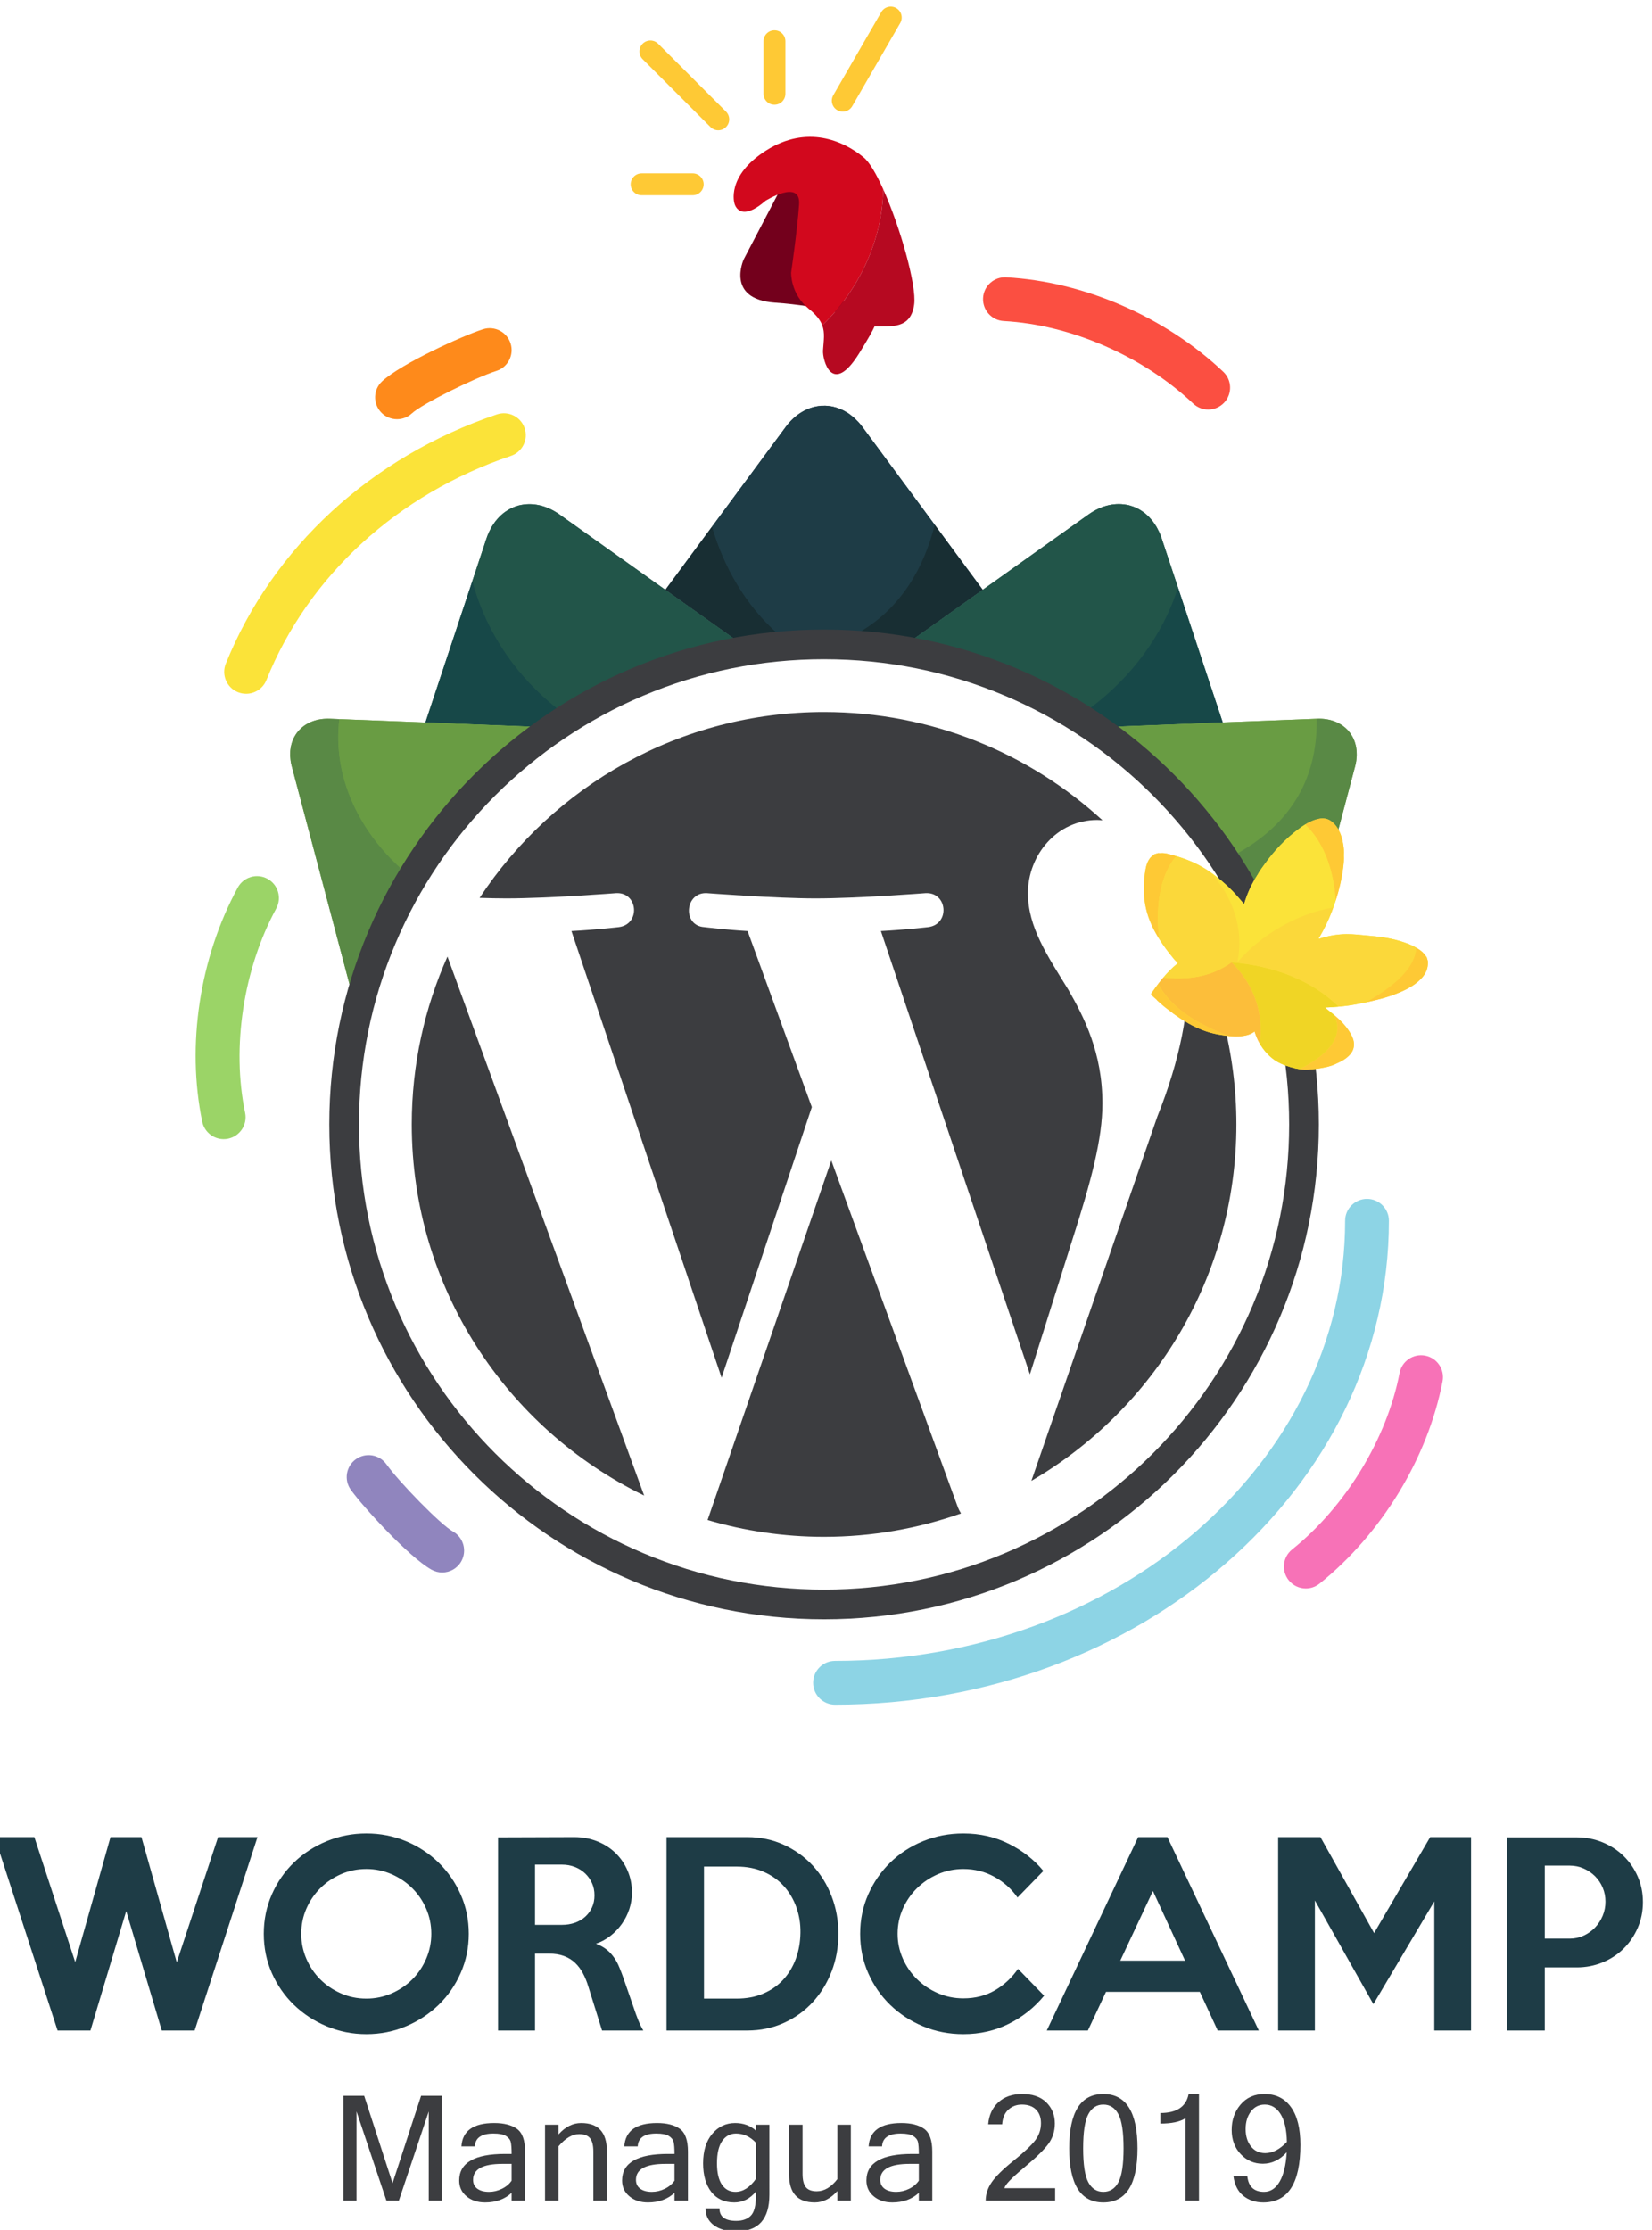 <?xml version="1.0" encoding="UTF-8" standalone="no"?>
<!-- Created with Inkscape (http://www.inkscape.org/) -->

<svg
   xmlns:dc="http://purl.org/dc/elements/1.1/"
   xmlns:cc="http://creativecommons.org/ns#"
   xmlns:rdf="http://www.w3.org/1999/02/22-rdf-syntax-ns#"
   xmlns:svg="http://www.w3.org/2000/svg"
   xmlns="http://www.w3.org/2000/svg"
   xmlns:sodipodi="http://sodipodi.sourceforge.net/DTD/sodipodi-0.dtd"
   xmlns:inkscape="http://www.inkscape.org/namespaces/inkscape"
   width="105.833mm"
   height="142.826mm"
   viewBox="0 0 105.833 142.826"
   version="1.1"
   id="svg7489"
   inkscape:version="0.92.1 r15371"
   sodipodi:docname="wordcamp_managua_2019.svg">
  <defs
     id="defs7483">
    <clipPath
       clipPathUnits="userSpaceOnUse"
       id="clipPath20">
      <path
         d="M 0,2296.06 H 4081.89 V 0 H 0 Z"
         id="path18"
         inkscape:connector-curvature="0" />
    </clipPath>
  </defs>
  <sodipodi:namedview
     id="base"
     pagecolor="#ffffff"
     bordercolor="#666666"
     borderopacity="1.0"
     inkscape:pageopacity="0.0"
     inkscape:pageshadow="2"
     inkscape:zoom="0.35"
     inkscape:cx="221.46021"
     inkscape:cy="561.42856"
     inkscape:document-units="mm"
     inkscape:current-layer="layer1"
     showgrid="false"
     fit-margin-top="0"
     fit-margin-left="0"
     fit-margin-right="0"
     fit-margin-bottom="0"
     inkscape:window-width="1280"
     inkscape:window-height="656"
     inkscape:window-x="0"
     inkscape:window-y="27"
     inkscape:window-maximized="1" />
  <g
     inkscape:label="Capa 1"
     inkscape:groupmode="layer"
     id="layer1"
     transform="translate(122.851,-154.552)">
    <g
       id="g553"
       transform="matrix(0.098,0,0,-0.098,-270.407,338.731)">
      <g
         id="g14">
        <g
           clip-path="url(#clipPath20)"
           id="g16">
          <g
             transform="translate(2044.379,1467.478)"
             id="g22">
            <path
               inkscape:connector-curvature="0"
               id="path24"
               style="fill:#1e3c46;fill-opacity:1;fill-rule:nonzero;stroke:none"
               d="m 0,0 c 20.14,0 39.826,-1.907 58.944,-5.436 l 44.777,31.864 -32.456,43.92 -46.109,62.395 c -0.898,1.216 -1.837,2.346 -2.806,3.404 -0.313,0.343 -0.646,0.634 -0.966,0.96 -0.671,0.683 -1.34,1.365 -2.037,1.975 -0.391,0.342 -0.797,0.633 -1.195,0.952 -0.653,0.524 -1.306,1.048 -1.978,1.51 -0.428,0.294 -0.867,0.545 -1.301,0.814 -0.667,0.413 -1.334,0.821 -2.014,1.175 -0.448,0.233 -0.902,0.43 -1.355,0.638 -0.687,0.316 -1.375,0.619 -2.074,0.876 -0.457,0.167 -0.915,0.309 -1.375,0.452 -0.711,0.221 -1.421,0.421 -2.139,0.583 -0.458,0.103 -0.916,0.188 -1.376,0.267 -0.729,0.126 -1.458,0.222 -2.19,0.287 -0.455,0.04 -0.908,0.071 -1.364,0.088 -0.742,0.027 -1.484,0.019 -2.226,-0.016 -0.263,-0.012 -0.526,0.014 -0.788,-0.006 v -0.045 c -8.435,-0.642 -16.733,-5.245 -23.143,-13.914 L -67.767,75.096 -103.75,26.398 -59,-5.446 C -39.865,-1.91 -20.16,0 0,0" />
          </g>
          <g
             transform="translate(1971.158,1535.193)"
             id="g26">
            <path
               inkscape:connector-curvature="0"
               id="path28"
               style="fill:#182e33;fill-opacity:1;fill-rule:nonzero;stroke:none"
               d="m 0,0 -30.529,-41.316 44.75,-31.845 c 9.186,1.698 18.507,3.009 27.943,3.926 C 22.525,-51.556 7.97,-27.35 0,0" />
          </g>
          <g
             transform="translate(2116.719,1536.372)"
             id="g30">
            <path
               inkscape:connector-curvature="0"
               id="path32"
               style="fill:#1e3c46;fill-opacity:1;fill-rule:nonzero;stroke:none"
               d="m 0,0 -1.075,1.454 -46.109,62.395 c -0.899,1.216 -1.837,2.346 -2.806,3.404 -0.313,0.343 -0.646,0.634 -0.967,0.96 -0.67,0.683 -1.339,1.365 -2.036,1.975 -0.391,0.342 -0.797,0.633 -1.195,0.952 -0.654,0.524 -1.306,1.048 -1.978,1.51 -0.428,0.294 -0.867,0.545 -1.302,0.814 -0.667,0.413 -1.333,0.821 -2.013,1.175 -0.448,0.233 -0.902,0.43 -1.355,0.638 -0.687,0.316 -1.375,0.619 -2.074,0.876 -0.457,0.167 -0.915,0.309 -1.375,0.451 -0.711,0.222 -1.421,0.422 -2.139,0.584 -0.458,0.103 -0.916,0.188 -1.376,0.267 -0.729,0.126 -1.458,0.222 -2.19,0.287 -0.455,0.04 -0.908,0.071 -1.364,0.088 -0.742,0.027 -1.484,0.019 -2.227,-0.016 -0.262,-0.012 -0.525,0.014 -0.787,-0.006 v -0.045 c -8.435,-0.642 -16.733,-5.245 -23.143,-13.914 l -42.596,-57.647 -5.454,-7.381 c 7.97,-27.35 22.525,-51.556 42.164,-69.235 10.22,0.993 20.575,1.52 31.057,1.52 7.986,0 15.897,-0.312 23.733,-0.894 C -22.615,-54.5 -7.272,-28.943 0,0" />
          </g>
          <g
             transform="translate(2148.1,1493.906)"
             id="g34">
            <path
               inkscape:connector-curvature="0"
               id="path36"
               style="fill:#182e33;fill-opacity:1;fill-rule:nonzero;stroke:none"
               d="m 0,0 -31.381,42.466 c -7.272,-28.943 -22.615,-54.5 -48.607,-69.788 11.926,-0.886 23.674,-2.412 35.211,-4.542 z" />
          </g>
          <g
             transform="translate(2265.076,1527.469)"
             id="g38">
            <path
               inkscape:connector-curvature="0"
               id="path40"
               style="fill:#225549;fill-opacity:1;fill-rule:nonzero;stroke:none"
               d="m 0,0 c -0.477,1.436 -1.018,2.801 -1.609,4.108 -0.192,0.423 -0.418,0.804 -0.621,1.213 -0.425,0.857 -0.85,1.713 -1.322,2.51 -0.265,0.446 -0.561,0.849 -0.84,1.275 -0.458,0.702 -0.916,1.402 -1.411,2.051 -0.315,0.412 -0.654,0.786 -0.984,1.177 -0.505,0.601 -1.012,1.195 -1.549,1.744 -0.353,0.36 -0.723,0.689 -1.089,1.027 -0.555,0.513 -1.116,1.015 -1.7,1.476 -0.381,0.302 -0.773,0.579 -1.167,0.857 -0.606,0.431 -1.219,0.843 -1.851,1.22 -0.403,0.239 -0.812,0.463 -1.225,0.681 -0.654,0.346 -1.317,0.664 -1.993,0.953 -0.419,0.179 -0.84,0.349 -1.268,0.507 -0.698,0.257 -1.405,0.479 -2.122,0.677 -0.253,0.07 -0.495,0.176 -0.75,0.239 l -0.014,-0.043 c -8.217,2.01 -17.535,0.214 -26.321,-6.034 l -58.399,-41.558 -10.741,-7.643 -44.776,-31.864 c 32.633,-6.023 63.541,-16.95 91.95,-31.973 14.231,-7.526 27.846,-16.061 40.714,-25.559 l 69.003,2.698 -15.476,46.628 z" />
          </g>
          <g
             transform="translate(1929.918,1501.498)"
             id="g42">
            <path
               inkscape:connector-curvature="0"
               id="path44"
               style="fill:#225549;fill-opacity:1;fill-rule:nonzero;stroke:none"
               d="m 0,0 -58.4,41.558 c -8.786,6.248 -18.103,8.045 -26.321,6.035 l -0.013,0.042 c -0.256,-0.063 -0.497,-0.169 -0.751,-0.239 -0.716,-0.198 -1.424,-0.419 -2.121,-0.677 -0.428,-0.157 -0.849,-0.327 -1.269,-0.507 -0.677,-0.289 -1.339,-0.607 -1.993,-0.953 -0.413,-0.218 -0.821,-0.441 -1.225,-0.681 -0.632,-0.377 -1.245,-0.788 -1.851,-1.219 -0.393,-0.279 -0.785,-0.556 -1.167,-0.858 -0.584,-0.461 -1.144,-0.962 -1.7,-1.476 -0.366,-0.338 -0.735,-0.667 -1.088,-1.027 -0.537,-0.549 -1.044,-1.144 -1.549,-1.743 -0.33,-0.391 -0.669,-0.766 -0.985,-1.178 -0.495,-0.649 -0.952,-1.349 -1.411,-2.05 -0.279,-0.427 -0.574,-0.83 -0.839,-1.276 -0.473,-0.797 -0.898,-1.653 -1.323,-2.51 -0.203,-0.409 -0.429,-0.789 -0.62,-1.213 -0.592,-1.307 -1.134,-2.672 -1.61,-4.108 l -24.439,-73.632 -15.469,-46.61 68.954,-2.697 c 12.879,9.509 26.506,18.053 40.75,25.586 28.394,15.016 59.285,25.941 91.901,31.967 l -44.75,31.844 z" />
          </g>
          <g
             transform="translate(2275.724,1495.387)"
             id="g46">
            <path
               inkscape:connector-curvature="0"
               id="path48"
               style="fill:#225549;fill-opacity:1;fill-rule:nonzero;stroke:none"
               d="m 0,0 -10.648,32.082 c -0.477,1.436 -1.019,2.801 -1.61,4.108 -0.191,0.423 -0.417,0.804 -0.62,1.213 -0.425,0.857 -0.85,1.713 -1.323,2.51 -0.265,0.446 -0.56,0.849 -0.84,1.275 -0.458,0.702 -0.915,1.402 -1.41,2.051 -0.316,0.412 -0.654,0.786 -0.985,1.178 -0.505,0.6 -1.011,1.194 -1.548,1.743 -0.354,0.36 -0.724,0.689 -1.089,1.027 -0.556,0.513 -1.116,1.015 -1.7,1.476 -0.382,0.302 -0.774,0.579 -1.167,0.858 -0.606,0.43 -1.22,0.842 -1.851,1.219 -0.403,0.239 -0.813,0.463 -1.225,0.681 -0.654,0.346 -1.317,0.664 -1.993,0.953 -0.42,0.179 -0.841,0.349 -1.269,0.507 -0.698,0.257 -1.405,0.479 -2.121,0.677 -0.254,0.07 -0.495,0.176 -0.75,0.239 l -0.015,-0.043 c -8.216,2.01 -17.535,0.214 -26.32,-6.034 l -58.4,-41.558 -10.74,-7.643 -44.777,-31.864 c 32.633,-6.023 63.542,-16.95 91.95,-31.973 7.896,-4.175 15.579,-8.693 23.073,-13.481 C -30.71,-58.941 -9.886,-31.248 0,0" />
          </g>
          <g
             transform="translate(2304.99,1407.208)"
             id="g50">
            <path
               inkscape:connector-curvature="0"
               id="path52"
               style="fill:#174848;fill-opacity:1;fill-rule:nonzero;stroke:none"
               d="M 0,0 -15.475,46.628 -29.266,88.179 C -39.152,56.931 -59.976,29.238 -86.644,9.379 -80.63,5.537 -74.731,1.53 -69.002,-2.698 Z" />
          </g>
          <g
             transform="translate(1815.396,1496.543)"
             id="g54">
            <path
               inkscape:connector-curvature="0"
               id="path56"
               style="fill:#174848;fill-opacity:1;fill-rule:nonzero;stroke:none"
               d="m 0,0 c -0.337,1.123 -0.577,2.245 -0.844,3.367 l -15.309,-46.124 -15.469,-46.61 68.954,-2.696 c 5.602,4.136 11.371,8.054 17.245,11.821 C 28.745,-59.821 9.123,-31.93 0,0" />
          </g>
          <g
             transform="translate(1985.379,1462.032)"
             id="g58">
            <path
               inkscape:connector-curvature="0"
               id="path60"
               style="fill:#225549;fill-opacity:1;fill-rule:nonzero;stroke:none"
               d="m 0,0 -44.75,31.844 -10.711,7.622 -58.399,41.558 c -8.786,6.248 -18.104,8.045 -26.321,6.035 l -0.014,0.043 c -0.256,-0.063 -0.497,-0.17 -0.75,-0.24 -0.717,-0.198 -1.424,-0.419 -2.122,-0.676 -0.428,-0.158 -0.849,-0.328 -1.269,-0.508 -0.676,-0.289 -1.339,-0.607 -1.992,-0.952 -0.413,-0.219 -0.822,-0.442 -1.226,-0.682 -0.631,-0.377 -1.244,-0.788 -1.851,-1.219 -0.393,-0.279 -0.785,-0.555 -1.167,-0.857 -0.584,-0.462 -1.144,-0.963 -1.699,-1.477 -0.366,-0.338 -0.736,-0.666 -1.089,-1.027 -0.537,-0.548 -1.044,-1.143 -1.549,-1.743 -0.33,-0.391 -0.669,-0.765 -0.985,-1.178 -0.495,-0.648 -0.952,-1.349 -1.41,-2.05 -0.279,-0.427 -0.575,-0.829 -0.84,-1.276 -0.473,-0.797 -0.898,-1.653 -1.322,-2.51 -0.203,-0.409 -0.43,-0.789 -0.621,-1.213 -0.591,-1.307 -1.133,-2.672 -1.61,-4.107 l -9.13,-27.509 c 0.267,-1.122 0.507,-2.244 0.844,-3.367 9.123,-31.93 28.746,-59.821 54.578,-80.242 7.63,4.894 15.456,9.508 23.504,13.764 C -63.507,-16.951 -32.615,-6.025 0,0" />
          </g>
          <g
             transform="translate(2392.556,1386.445)"
             id="g62">
            <path
               inkscape:connector-curvature="0"
               id="path64"
               style="fill:#699c43;fill-opacity:1;fill-rule:nonzero;stroke:none"
               d="m 0,0 c 0,0.663 0.001,1.326 -0.046,1.971 -0.03,0.41 -0.092,0.805 -0.141,1.208 -0.075,0.616 -0.153,1.231 -0.271,1.827 -0.078,0.392 -0.18,0.77 -0.277,1.153 -0.145,0.582 -0.299,1.157 -0.486,1.716 -0.122,0.366 -0.262,0.719 -0.402,1.075 -0.214,0.548 -0.443,1.087 -0.698,1.611 -0.163,0.334 -0.338,0.659 -0.517,0.983 -0.283,0.513 -0.584,1.011 -0.908,1.496 -0.2,0.301 -0.405,0.596 -0.621,0.886 -0.35,0.473 -0.723,0.927 -1.112,1.369 -0.138,0.157 -0.252,0.332 -0.394,0.484 l -0.028,-0.022 c -4.575,4.897 -11.531,7.747 -20.066,7.416 l -56.74,-2.219 -4.859,-0.19 -69.002,-2.699 c 55.726,-41.132 97.747,-99.744 117.987,-167.747 l 3.367,12.71 18.44,69.617 15.736,59.413 c 0.307,1.158 0.54,2.298 0.715,3.421 0.057,0.364 0.072,0.714 0.115,1.073 0.089,0.753 0.18,1.505 0.211,2.238 C 0.021,-0.799 0,-0.404 0,0" />
          </g>
          <g
             transform="translate(1778.085,1407.398)"
             id="g66">
            <path
               inkscape:connector-curvature="0"
               id="path68"
               style="fill:#699c43;fill-opacity:1;fill-rule:nonzero;stroke:none"
               d="m 0,0 -56.74,2.22 c -8.535,0.331 -15.491,-2.52 -20.066,-7.417 l -0.028,0.023 c -0.142,-0.153 -0.256,-0.328 -0.394,-0.484 -0.389,-0.443 -0.762,-0.896 -1.113,-1.369 -0.214,-0.29 -0.42,-0.586 -0.621,-0.887 -0.322,-0.484 -0.624,-0.983 -0.907,-1.496 -0.18,-0.323 -0.354,-0.649 -0.517,-0.983 -0.255,-0.524 -0.483,-1.063 -0.698,-1.611 -0.14,-0.355 -0.28,-0.709 -0.402,-1.074 -0.187,-0.56 -0.341,-1.135 -0.486,-1.716 -0.096,-0.383 -0.199,-0.762 -0.277,-1.154 -0.118,-0.596 -0.196,-1.21 -0.271,-1.827 -0.048,-0.402 -0.111,-0.797 -0.141,-1.208 -0.047,-0.644 -0.046,-1.308 -0.046,-1.971 0,-0.404 -0.021,-0.799 -0.003,-1.21 0.032,-0.733 0.122,-1.484 0.212,-2.237 0.043,-0.36 0.058,-0.71 0.114,-1.073 0.175,-1.123 0.408,-2.263 0.715,-3.422 l 15.737,-59.413 18.813,-71.025 3.309,-12.495 0.072,-0.272 c 0.033,0.111 0.072,0.219 0.104,0.329 20.103,68.469 62.262,127.494 118.277,168.853 L 5.689,-0.222 Z" />
          </g>
          <g
             transform="translate(2366.413,1409.611)"
             id="g70">
            <path
               inkscape:connector-curvature="0"
               id="path72"
               style="fill:#699c43;fill-opacity:1;fill-rule:nonzero;stroke:none"
               d="m 0,0 -56.563,-2.213 -4.859,-0.19 -69.003,-2.698 c 30.819,-22.747 57.418,-50.86 78.487,-82.932 C -20.71,-70.542 0.644,-43.131 0,0" />
          </g>
          <g
             transform="translate(2392.556,1386.445)"
             id="g74">
            <path
               inkscape:connector-curvature="0"
               id="path76"
               style="fill:#598945;fill-opacity:1;fill-rule:nonzero;stroke:none"
               d="m 0,0 c 0,0.663 0.001,1.326 -0.046,1.971 -0.03,0.41 -0.092,0.805 -0.141,1.208 -0.075,0.616 -0.153,1.231 -0.271,1.827 -0.078,0.392 -0.18,0.77 -0.277,1.153 -0.145,0.582 -0.299,1.157 -0.486,1.716 -0.122,0.366 -0.262,0.719 -0.402,1.075 -0.214,0.548 -0.443,1.087 -0.698,1.611 -0.163,0.334 -0.338,0.659 -0.517,0.983 -0.283,0.513 -0.584,1.011 -0.908,1.496 -0.2,0.301 -0.405,0.596 -0.621,0.886 -0.35,0.473 -0.723,0.927 -1.112,1.369 -0.138,0.157 -0.252,0.332 -0.394,0.484 l -0.028,-0.022 c -4.575,4.897 -11.531,7.747 -20.066,7.416 l -0.177,-0.006 c 0.644,-43.132 -20.71,-70.542 -51.938,-88.033 17.029,-25.921 30.454,-54.421 39.501,-84.816 l 3.367,12.71 18.44,69.617 15.736,59.413 c 0.307,1.158 0.54,2.298 0.715,3.421 0.057,0.364 0.072,0.714 0.115,1.073 0.089,0.753 0.18,1.505 0.211,2.238 C 0.021,-0.799 0,-0.404 0,0" />
          </g>
          <g
             transform="translate(1727.484,1409.378)"
             id="g78">
            <path
               inkscape:connector-curvature="0"
               id="path80"
               style="fill:#598945;fill-opacity:1;fill-rule:nonzero;stroke:none"
               d="m 0,0 -6.139,0.24 c -8.534,0.331 -15.491,-2.519 -20.066,-7.416 l -0.027,0.022 c -0.143,-0.152 -0.257,-0.327 -0.394,-0.484 -0.39,-0.442 -0.762,-0.896 -1.113,-1.369 -0.215,-0.29 -0.421,-0.585 -0.621,-0.886 -0.323,-0.485 -0.624,-0.983 -0.908,-1.496 -0.179,-0.324 -0.354,-0.65 -0.516,-0.984 -0.256,-0.523 -0.484,-1.062 -0.699,-1.61 -0.14,-0.356 -0.28,-0.709 -0.402,-1.075 -0.187,-0.559 -0.341,-1.134 -0.486,-1.716 -0.096,-0.383 -0.199,-0.761 -0.276,-1.153 -0.119,-0.596 -0.197,-1.211 -0.271,-1.827 -0.049,-0.403 -0.112,-0.798 -0.142,-1.208 -0.047,-0.645 -0.046,-1.308 -0.046,-1.971 0,-0.404 -0.021,-0.799 -0.003,-1.21 0.032,-0.733 0.122,-1.485 0.212,-2.238 0.043,-0.359 0.058,-0.709 0.115,-1.073 0.174,-1.123 0.407,-2.263 0.714,-3.421 l 15.737,-59.414 18.813,-71.025 3.31,-12.495 0.072,-0.271 c 0.032,0.111 0.071,0.218 0.103,0.329 7.917,26.962 19.3,52.428 33.556,75.959 C 12.865,-72.846 -4.483,-37.501 0,0" />
          </g>
          <g
             transform="translate(1852.728,1404.479)"
             id="g82">
            <path
               inkscape:connector-curvature="0"
               id="path84"
               style="fill:#699c43;fill-opacity:1;fill-rule:nonzero;stroke:none"
               d="m 0,0 -68.955,2.697 -5.688,0.222 -50.602,1.979 c -4.483,-37.501 12.866,-72.846 40.523,-97.791 C -62.776,-56.668 -33.957,-25.072 0,0" />
          </g>
          <g
             transform="translate(2044.379,1467.92)"
             id="g86">
            <path
               inkscape:connector-curvature="0"
               id="path88"
               style="fill:#3c3d40;fill-opacity:1;fill-rule:nonzero;stroke:none"
               d="m 0,0 c -178.63,0 -323.438,-144.808 -323.438,-323.438 0,-178.63 144.808,-323.439 323.438,-323.439 178.63,0 323.438,144.809 323.438,323.439 C 323.438,-144.808 178.63,0 0,0 m 0,-19.406 c 41.052,0 80.867,-8.036 118.337,-23.885 18.011,-7.618 35.384,-17.048 51.636,-28.027 16.104,-10.88 31.247,-23.374 45.01,-37.137 13.763,-13.763 26.257,-28.906 37.136,-45.009 10.981,-16.253 20.411,-33.626 28.029,-51.637 15.848,-37.47 23.884,-77.285 23.884,-118.337 0,-41.053 -8.036,-80.867 -23.884,-118.337 -7.618,-18.011 -17.048,-35.384 -28.029,-51.637 -10.879,-16.103 -23.373,-31.247 -37.136,-45.009 -13.763,-13.763 -28.906,-26.257 -45.01,-37.137 -16.252,-10.98 -33.625,-20.409 -51.636,-28.028 C 80.867,-619.434 41.052,-627.47 0,-627.47 c -41.052,0 -80.867,8.036 -118.337,23.884 -18.011,7.619 -35.384,17.048 -51.636,28.028 -16.104,10.88 -31.247,23.374 -45.01,37.137 -13.763,13.762 -26.257,28.906 -37.137,45.009 -10.979,16.253 -20.41,33.626 -28.027,51.637 -15.849,37.47 -23.885,77.284 -23.885,118.337 0,41.052 8.036,80.867 23.885,118.337 7.617,18.011 17.048,35.384 28.027,51.637 10.88,16.103 23.374,31.246 37.137,45.009 13.763,13.763 28.906,26.257 45.01,37.137 16.252,10.979 33.625,20.409 51.636,28.027 37.47,15.849 77.285,23.885 118.337,23.885" />
          </g>
          <g
             transform="translate(2280.902,1273.793)"
             id="g90">
            <path
               inkscape:connector-curvature="0"
               id="path92"
               style="fill:#3c3d40;fill-opacity:1;fill-rule:nonzero;stroke:none"
               d="m 0,0 c 1.157,-8.583 1.812,-17.793 1.812,-27.714 0,-27.34 -5.123,-58.086 -20.502,-96.536 l -82.321,-238.016 c 80.132,46.717 134.019,133.531 134.019,232.964 C 33.008,-82.44 21.034,-38.387 0,0 m -231.788,-152.877 -80.881,-234.983 c 24.154,-7.108 49.691,-10.984 76.146,-10.984 31.387,0 61.497,5.417 89.511,15.282 -0.721,1.154 -1.386,2.377 -1.935,3.714 z m 177.221,37.169 c 0,33.321 -11.969,56.383 -22.219,74.331 -13.664,22.212 -26.476,41.004 -26.476,63.216 0,24.772 18.785,47.835 45.261,47.835 1.196,0 2.329,-0.144 3.49,-0.218 -47.953,43.938 -111.843,70.764 -182.012,70.764 -94.168,0 -177.006,-48.317 -225.202,-121.481 6.329,-0.2 12.291,-0.327 17.347,-0.327 28.186,0 71.837,3.427 71.837,3.427 14.522,0.85 16.239,-20.496 1.723,-22.212 0,0 -14.606,-1.71 -30.845,-2.561 l 98.147,-291.952 58.993,176.899 -41.99,115.053 c -14.522,0.851 -28.27,2.561 -28.27,2.561 -14.529,0.858 -12.827,23.062 1.709,22.212 0,0 44.502,-3.427 70.985,-3.427 28.186,0 71.844,3.427 71.844,3.427 14.529,0.85 16.239,-20.496 1.717,-22.212 0,0 -14.62,-1.71 -30.846,-2.561 l 97.406,-289.728 27.805,88.106 c 12.354,38.504 19.596,65.785 19.596,88.848 m -451.488,-13.594 c 0,-106.681 61.993,-198.883 151.913,-242.567 l -128.575,352.257 c -14.955,-33.518 -23.338,-70.613 -23.338,-109.69" />
          </g>
          <g
             transform="translate(2258.648,1228.848)"
             id="g94">
            <path
               inkscape:connector-curvature="0"
               id="path96"
               style="fill:#fbe339;fill-opacity:1;fill-rule:nonzero;stroke:none"
               d="m 0,0 c 1.056,-0.964 2.069,-1.976 3.194,-2.864 0.013,0.031 0.041,0.067 0.035,0.093 0.006,-0.026 -0.022,-0.062 -0.035,-0.093 0.057,-0.119 0.085,-0.271 0.176,-0.354 2.533,-2.288 5.08,-4.561 7.868,-6.544 0.152,-0.136 0.268,-0.35 0.53,-0.258 0.129,-0.386 0.413,-0.568 0.806,-0.603 0.763,-0.888 1.748,-1.507 2.691,-2.167 1.97,-1.381 3.93,-2.78 6.026,-3.971 -0.021,0.063 -0.051,0.116 -0.077,0.173 0.026,-0.057 0.056,-0.11 0.077,-0.174 0.055,-0.03 0.11,-0.06 0.164,-0.09 0.105,-0.043 0.21,-0.084 0.315,-0.126 -0.005,-10e-4 -0.008,0 -0.012,-10e-4 2.964,-1.973 6.142,-3.534 9.415,-4.914 -0.064,0.277 -0.24,0.449 -0.457,0.573 0.217,-0.124 0.393,-0.296 0.458,-0.573 0.059,-0.024 0.118,-0.047 0.178,-0.071 6.206,-2.728 12.767,-3.996 19.464,-4.661 3.987,-0.395 7.96,-0.38 11.866,0.732 1.638,0.467 3.106,1.24 4.468,2.238 0.362,-1.081 0.714,-2.162 1.134,-3.226 2.19,-5.546 5.56,-10.22 10.136,-14.045 3.641,-3.043 7.926,-4.713 12.403,-6.032 3.825,-1.128 7.684,-1.87 11.703,-1.558 2.207,0.172 4.412,0.339 6.597,0.704 3.607,0.604 7.218,1.215 10.568,2.773 2.37,1.102 4.803,2.129 6.908,3.698 2.717,2.026 5.008,4.429 5.448,8.011 0.359,2.922 -0.593,5.564 -1.994,8.065 -2.681,4.79 -6.463,8.638 -10.581,12.172 -1.984,1.702 -4.071,3.283 -6.111,4.919 0.039,0.074 0.078,0.15 0.118,0.226 6.812,0.216 13.571,0.868 20.281,2.131 5.401,1.016 10.772,2.158 16.074,3.581 3.814,1.023 7.562,2.279 11.23,3.775 3.989,1.625 7.843,3.501 11.28,6.104 4.842,3.666 8.493,8.05 8.08,14.645 -0.243,0.839 -0.487,1.679 -0.729,2.518 -1.12,1.633 -2.327,3.174 -3.937,4.384 -4.268,3.206 -9.167,5.01 -14.219,6.477 -6.645,1.928 -13.465,2.771 -20.337,3.357 -4.682,0.399 -9.343,1.04 -14.056,0.979 -5.783,-0.075 -11.416,-1.044 -16.925,-2.782 -0.352,-0.111 -0.713,-0.33 -1.252,-0.149 0.252,0.407 0.472,0.743 0.673,1.091 3.073,5.297 5.754,10.785 7.956,16.5 3.574,9.278 6.194,18.81 7.444,28.69 0.346,2.724 0.654,5.46 0.455,8.219 0.188,2.301 -0.02,4.595 -0.367,6.855 -0.588,3.828 -1.648,7.529 -3.741,10.85 -1.062,1.685 -2.362,3.164 -3.953,4.384 -2.527,1.939 -5.373,2.328 -8.393,1.69 -5.15,-1.088 -9.457,-3.869 -13.562,-6.987 -8.371,-6.36 -15.508,-13.937 -21.619,-22.461 -1.646,-2.294 -3.41,-4.538 -4.723,-7.068 0,0 0.007,0.004 0.011,0.005 -0.064,-0.09 -0.129,-0.18 -0.193,-0.27 -3.79,-5.842 -6.645,-12.119 -8.624,-18.906 -0.242,0.246 -0.361,0.361 -0.471,0.483 -2.473,2.748 -4.773,5.645 -7.38,8.277 -5.864,5.92 -12.242,11.196 -19.45,15.389 -6.841,3.979 -14.26,6.559 -21.904,8.501 -1.848,0.469 -3.736,0.826 -5.67,0.6 C 5.106,93.022 4.717,92.741 4.382,93.02 3.478,92.757 2.575,92.496 1.671,92.234 0.857,91.377 -0.229,90.854 -0.993,89.911 -2.85,87.616 -3.69,84.921 -4.165,82.094 -5.3,75.342 -5.605,68.552 -4.717,61.749 -3.801,54.717 -1.476,48.13 1.872,41.897 5.476,35.188 9.97,29.093 14.838,23.263 15.35,22.65 15.99,22.14 16.591,21.606 c 0.352,-0.313 0.53,-0.507 0.034,-0.91 C 9.938,15.263 4.682,8.579 -0.135,1.508 -0.551,0.897 -0.566,0.517 0,0" />
          </g>
          <g
             transform="translate(2378.802,1290.725)"
             id="g98">
            <path
               inkscape:connector-curvature="0"
               id="path100"
               style="fill:#fec935;fill-opacity:1;fill-rule:nonzero;stroke:none"
               d="m 0,0 c 2.27,6.993 3.96,14.137 4.889,21.476 0.345,2.724 0.653,5.46 0.454,8.219 0.188,2.301 -0.02,4.595 -0.367,6.854 -0.587,3.829 -1.647,7.529 -3.741,10.85 -1.062,1.686 -2.361,3.164 -3.953,4.385 -2.527,1.938 -5.373,2.327 -8.393,1.689 -3.204,-0.677 -6.061,-2.049 -8.767,-3.71 C -6.945,37.353 -1.174,18.41 0,0" />
          </g>
          <g
             transform="translate(2355.032,1180.612)"
             id="g102">
            <path
               inkscape:connector-curvature="0"
               id="path104"
               style="fill:#fec935;fill-opacity:1;fill-rule:nonzero;stroke:none"
               d="m 0,0 c 2.016,-0.312 4.057,-0.442 6.142,-0.28 2.208,0.171 4.412,0.339 6.597,0.703 3.608,0.604 7.219,1.216 10.568,2.774 2.37,1.102 4.803,2.129 6.908,3.698 2.718,2.025 5.009,4.429 5.449,8.01 0.358,2.922 -0.594,5.565 -1.995,8.066 -2.681,4.79 -6.461,8.637 -10.581,12.172 -0.243,0.209 -0.504,0.398 -0.75,0.603 C 30.711,21.19 16.983,8.151 0,0" />
          </g>
          <g
             transform="translate(2274.633,1319.805)"
             id="g106">
            <path
               inkscape:connector-curvature="0"
               id="path108"
               style="fill:#fec935;fill-opacity:1;fill-rule:nonzero;stroke:none"
               d="m 0,0 c -1.609,0.48 -3.225,0.941 -4.857,1.356 -1.848,0.47 -3.736,0.826 -5.67,0.6 -0.351,0.109 -0.741,-0.173 -1.076,0.106 -0.904,-0.262 -1.807,-0.524 -2.71,-0.786 -0.815,-0.856 -1.901,-1.379 -2.665,-2.322 -1.857,-2.296 -2.697,-4.99 -3.172,-7.817 -1.135,-6.753 -1.44,-13.543 -0.552,-20.345 0.916,-7.033 3.241,-13.62 6.589,-19.853 0.943,-1.754 1.951,-3.463 3.007,-5.14 C -13.72,-35.459 -11.215,-12.609 0,0" />
          </g>
          <g
             transform="translate(2314.557,1250.439)"
             id="g110">
            <path
               inkscape:connector-curvature="0"
               id="path112"
               style="fill:#fbe339;fill-opacity:1;fill-rule:nonzero;stroke:none"
               d="m 0,0 c 15.088,17.603 38.625,31.778 62.662,35.816 0.537,1.487 1.096,2.969 1.583,4.47 C 63.071,58.695 57.3,77.639 44.367,90.049 42.724,89.04 41.124,87.95 39.573,86.772 31.201,80.412 24.064,72.834 17.953,64.312 c -1.645,-2.295 -3.41,-4.539 -4.723,-7.068 0,0 0.008,0.003 0.012,0.005 -0.065,-0.091 -0.13,-0.181 -0.194,-0.271 C 9.258,51.136 6.403,44.859 4.424,38.072 4.183,38.318 4.063,38.433 3.953,38.556 1.48,41.303 -0.82,44.2 -3.427,46.833 -7.752,51.198 -12.363,55.207 -17.375,58.696 -3.521,43.095 4.593,22.967 0,0" />
          </g>
          <g
             transform="translate(2329.185,1197.352)"
             id="g114">
            <path
               inkscape:connector-curvature="0"
               id="path116"
               style="fill:#f0d525;fill-opacity:1;fill-rule:nonzero;stroke:none"
               d="m 0,0 c 2.04,-3.567 4.645,-6.723 7.884,-9.431 3.64,-3.043 7.926,-4.713 12.403,-6.032 1.84,-0.543 3.69,-0.988 5.56,-1.277 16.983,8.151 30.711,21.19 22.338,35.746 -1.761,1.47 -3.571,2.88 -5.36,4.314 0.038,0.076 0.077,0.151 0.117,0.227 2.888,0.092 5.765,0.281 8.634,0.543 C 33.969,41.388 9.228,50.787 -18.372,53.087 -2.556,37.271 2.534,18.156 0,0" />
          </g>
          <g
             transform="translate(2266.15,1240.458)"
             id="g118">
            <path
               inkscape:connector-curvature="0"
               id="path120"
               style="fill:#fcbe3a;fill-opacity:1;fill-rule:nonzero;stroke:none"
               d="m 0,0 c -1.137,-1.344 -2.246,-2.71 -3.314,-4.115 8.619,-16.704 27.657,-27.318 46.106,-34.054 0.175,-0.019 0.348,-0.048 0.522,-0.066 3.987,-0.395 7.96,-0.381 11.866,0.732 1.638,0.466 3.106,1.24 4.468,2.238 0.362,-1.081 0.714,-2.163 1.134,-3.226 0.64,-1.62 1.411,-3.143 2.253,-4.614 C 65.569,-24.95 60.479,-5.834 44.663,9.981 30.476,-0.152 15.193,-1.482 0,0" />
          </g>
          <g
             transform="translate(2420.187,1264.514)"
             id="g122">
            <path
               inkscape:connector-curvature="0"
               id="path124"
               style="fill:#fbd83a;fill-opacity:1;fill-rule:nonzero;stroke:none"
               d="m 0,0 c -6.645,1.928 -13.465,2.772 -20.337,3.358 -4.682,0.399 -9.343,1.04 -14.056,0.979 -5.782,-0.075 -11.416,-1.044 -16.924,-2.782 -0.352,-0.112 -0.713,-0.331 -1.253,-0.15 0.253,0.408 0.472,0.744 0.674,1.092 3.073,5.296 5.753,10.785 7.955,16.499 0.35,0.909 0.642,1.832 0.973,2.746 -24.037,-4.039 -47.574,-18.214 -62.662,-35.817 4.593,22.967 -3.521,43.095 -17.375,58.697 -1.782,1.241 -3.61,2.424 -5.502,3.524 -5.38,3.13 -11.123,5.375 -17.047,7.145 -11.215,-12.609 -13.719,-35.459 -11.106,-54.201 2.979,-4.734 6.365,-9.188 9.96,-13.494 0.512,-0.613 1.151,-1.122 1.753,-1.657 0.351,-0.312 0.529,-0.507 0.033,-0.91 -3.372,-2.739 -6.357,-5.815 -9.123,-9.085 15.194,-1.482 30.476,-0.152 44.663,9.981 27.6,-2.3 52.341,-11.699 69.948,-28.996 3.899,0.355 7.782,0.86 11.647,1.588 2.139,0.402 4.267,0.845 6.394,1.296 14.653,8.619 31.498,20.211 32.728,35.585 C 7.805,-2.529 3.956,-1.148 0,0" />
          </g>
          <g
             transform="translate(2262.836,1236.343)"
             id="g126">
            <path
               inkscape:connector-curvature="0"
               id="path128"
               style="fill:#fec935;fill-opacity:1;fill-rule:nonzero;stroke:none"
               d="m 0,0 c -1.487,-1.955 -2.933,-3.947 -4.323,-5.987 -0.416,-0.611 -0.431,-0.992 0.136,-1.509 1.055,-0.964 2.068,-1.975 3.193,-2.863 0.013,0.031 0.042,0.066 0.035,0.092 0.007,-0.026 -0.022,-0.061 -0.035,-0.092 0.057,-0.12 0.085,-0.271 0.176,-0.354 2.533,-2.288 5.08,-4.561 7.868,-6.544 0.152,-0.137 0.268,-0.35 0.53,-0.258 0.129,-0.387 0.413,-0.568 0.807,-0.604 0.762,-0.888 1.747,-1.506 2.69,-2.167 1.97,-1.381 3.93,-2.779 6.026,-3.97 -0.021,0.063 -0.051,0.116 -0.077,0.173 0.026,-0.058 0.056,-0.11 0.077,-0.174 v 0.001 -0.001 c 0.055,-0.031 0.109,-0.061 0.164,-0.091 0.105,-0.042 0.21,-0.084 0.315,-0.126 -0.005,-0.001 -0.008,0 -0.012,-0.001 2.964,-1.972 6.142,-3.533 9.415,-4.914 -0.064,0.278 -0.24,0.449 -0.457,0.573 0.217,-0.124 0.393,-0.295 0.458,-0.573 0.059,-0.024 0.118,-0.047 0.178,-0.07 6.044,-2.658 12.427,-3.917 18.942,-4.596 C 27.657,-27.318 8.619,-16.704 0,0" />
          </g>
          <g
             transform="translate(2438.343,1253.653)"
             id="g130">
            <path
               inkscape:connector-curvature="0"
               id="path132"
               style="fill:#fec935;fill-opacity:1;fill-rule:nonzero;stroke:none"
               d="m 0,0 c -1.121,1.634 -2.327,3.175 -3.937,4.385 -0.926,0.696 -1.895,1.299 -2.876,1.874 -1.23,-15.374 -18.075,-26.967 -32.729,-35.585 3.246,0.689 6.479,1.424 9.682,2.284 3.813,1.023 7.562,2.28 11.23,3.775 3.988,1.626 7.841,3.502 11.279,6.104 4.842,3.666 8.494,8.051 8.08,14.645 C 0.486,-1.679 0.243,-0.839 0,0" />
          </g>
          <g
             transform="translate(2279.939,1212.087)"
             id="g134">
            <path
               inkscape:connector-curvature="0"
               id="path136"
               style="fill:#fec935;fill-opacity:1;fill-rule:nonzero;stroke:none"
               d="M 0,0 V 0 C -0.021,0.063 -0.05,0.116 -0.076,0.173 -0.05,0.116 -0.021,0.063 0,0" />
          </g>
          <g
             transform="translate(2017.925,1759.705)"
             id="g138">
            <path
               inkscape:connector-curvature="0"
               id="path140"
               style="fill:#73001c;fill-opacity:1;fill-rule:nonzero;stroke:none"
               d="m 0,0 -26.042,-49.769 c 0,0 -12.153,-26.042 20.255,-28.357 32.408,-2.315 47.454,-8.681 47.454,-8.681 L 18.519,-0.579 Z" />
          </g>
          <g
             transform="translate(2083.061,1755.667)"
             id="g142">
            <path
               inkscape:connector-curvature="0"
               id="path144"
               style="fill:#d2081d;fill-opacity:1;fill-rule:nonzero;stroke:none"
               d="M 0,0 C -4.45,9.901 -8.96,17.679 -12.763,20.82 -26.073,31.816 -49.8,42.232 -76.421,25.45 -103.042,8.667 -97.255,-9.273 -97.255,-9.273 c 0,0 2.894,-13.31 20.255,1.736 0,0 23.149,14.468 21.991,-2.315 -1.157,-16.782 -5.208,-44.56 -5.208,-44.56 0,0 -0.579,-13.889 11.574,-23.728 4.935,-3.995 7.49,-7.397 8.761,-10.774 C -15.798,-65.772 -0.598,-33.313 0,0" />
          </g>
          <g
             transform="translate(2083.061,1755.667)"
             id="g146">
            <path
               inkscape:connector-curvature="0"
               id="path148"
               style="fill:#b60921;fill-opacity:1;fill-rule:nonzero;stroke:none"
               d="m 0,0 c -0.598,-33.313 -15.798,-65.772 -39.882,-88.914 1.859,-4.939 0.946,-9.823 0.499,-16.425 -0.402,-5.934 5.787,-30.672 23.727,-1.736 6.042,9.746 8.86,14.885 9.95,17.429 11.082,0.129 23.774,-1.767 25.93,14.4 C 21.877,-62.844 11.128,-24.76 0,0" />
          </g>
          <g
             transform="translate(2051.535,765.228)"
             id="g150">
            <path
               inkscape:connector-curvature="0"
               id="path152"
               style="fill:#8dd4e5;fill-opacity:1;fill-rule:nonzero;stroke:none"
               d="m 0,0 c -7.903,0 -14.311,6.407 -14.311,14.312 0,7.905 6.408,14.311 14.311,14.311 183.869,0 333.457,129.044 333.457,287.66 0,7.905 6.407,14.312 14.311,14.312 7.903,0 14.311,-6.407 14.311,-14.312 C 362.079,141.885 199.651,0 0,0" />
          </g>
          <g
             transform="translate(2295.487,1611.702)"
             id="g154">
            <path
               inkscape:connector-curvature="0"
               id="path156"
               style="fill:#fb4f41;fill-opacity:1;fill-rule:nonzero;stroke:none"
               d="m 0,0 c -3.53,0 -7.066,1.299 -9.833,3.916 -32.657,30.902 -80.104,51.57 -123.827,53.938 -7.892,0.428 -13.944,7.172 -13.516,15.064 0.427,7.893 7.184,13.937 15.065,13.517 C -81.157,83.674 -28.092,60.599 9.839,24.707 15.58,19.274 15.831,10.217 10.398,4.475 7.583,1.501 3.795,0 0,0" />
          </g>
          <g
             transform="translate(1666.554,1425.936)"
             id="g158">
            <path
               inkscape:connector-curvature="0"
               id="path160"
               style="fill:#fbe339;fill-opacity:1;fill-rule:nonzero;stroke:none"
               d="m 0,0 c -1.781,0 -3.589,0.334 -5.34,1.04 -7.332,2.951 -10.883,11.289 -7.932,18.62 30.553,75.894 95.149,135.279 177.222,162.932 7.491,2.526 15.61,-1.502 18.132,-8.992 2.524,-7.491 -1.502,-15.608 -8.992,-18.132 C 98.954,130.49 40.705,77.093 13.28,8.971 11.034,3.391 5.667,0 0,0" />
          </g>
          <g
             transform="translate(1651.883,1134.86)"
             id="g162">
            <path
               inkscape:connector-curvature="0"
               id="path164"
               style="fill:#9bd467;fill-opacity:1;fill-rule:nonzero;stroke:none"
               d="m 0,0 c -6.636,0 -12.588,4.64 -13.997,11.394 -10.411,49.956 -1.729,107.165 23.226,153.042 3.777,6.938 12.468,9.504 19.409,5.733 6.944,-3.779 9.511,-12.469 5.733,-19.412 C 12.887,111.26 5.09,60.097 14.025,17.236 15.638,9.498 10.672,1.918 2.934,0.305 1.949,0.099 0.967,0 0,0" />
          </g>
          <g
             transform="translate(2359.302,841.2)"
             id="g166">
            <path
               inkscape:connector-curvature="0"
               id="path168"
               style="fill:#f772b7;fill-opacity:1;fill-rule:nonzero;stroke:none"
               d="m 0,0 c -4.187,0 -8.338,1.827 -11.165,5.347 -4.951,6.163 -3.968,15.17 2.194,20.12 35.051,28.161 61.97,72.361 70.253,115.357 1.494,7.76 8.989,12.842 16.76,11.346 7.761,-1.495 12.841,-9 11.346,-16.763 C 79.735,85.304 49.667,35.861 8.955,3.155 6.313,1.031 3.146,0 0,0" />
          </g>
          <g
             transform="translate(1765.203,1605.386)"
             id="g170">
            <path
               inkscape:connector-curvature="0"
               id="path172"
               style="fill:#fe8a1b;fill-opacity:1;fill-rule:nonzero;stroke:none"
               d="m 0,0 c -3.856,0 -7.7,1.549 -10.521,4.605 -5.361,5.81 -4.998,14.864 0.811,20.224 12.483,11.519 52.753,29.812 65.991,34.007 7.536,2.382 15.58,-1.784 17.967,-9.317 C 76.636,41.984 72.464,33.939 64.93,31.552 51.401,27.263 16.675,10.229 9.702,3.794 6.95,1.255 3.47,0 0,0" />
          </g>
          <g
             transform="translate(1794.743,851.633)"
             id="g174">
            <path
               inkscape:connector-curvature="0"
               id="path176"
               style="fill:#9085be;fill-opacity:1;fill-rule:nonzero;stroke:none"
               d="m 0,0 c -2.37,0 -4.772,0.59 -6.987,1.831 -14.815,8.308 -44.667,40.947 -52.752,52.237 -4.601,6.429 -3.121,15.369 3.305,19.969 6.431,4.601 15.368,3.122 19.968,-3.304 C -28.203,59.191 -1.265,31.437 7.012,26.798 13.906,22.933 16.362,14.211 12.496,7.315 9.871,2.636 5.009,0 0,0" />
          </g>
          <g
             transform="translate(2011.94,1810.917)"
             id="g178">
            <path
               inkscape:connector-curvature="0"
               id="path180"
               style="fill:#fec935;fill-opacity:1;fill-rule:nonzero;stroke:none"
               d="m 0,0 c -3.953,0 -7.156,3.203 -7.156,7.156 v 34.347 c 0,3.953 3.203,7.156 7.156,7.156 3.952,0 7.156,-3.203 7.156,-7.156 V 7.156 C 7.156,3.203 3.952,0 0,0" />
          </g>
          <g
             transform="translate(1975.207,1794.22)"
             id="g182">
            <path
               inkscape:connector-curvature="0"
               id="path184"
               style="fill:#fec935;fill-opacity:1;fill-rule:nonzero;stroke:none"
               d="m 0,0 c -1.831,0 -3.663,0.699 -5.059,2.097 l -44.366,44.365 c -2.795,2.794 -2.795,7.325 0,10.119 2.793,2.794 7.327,2.794 10.119,0 L 5.06,12.215 C 7.854,9.421 7.854,4.89 5.06,2.097 3.663,0.699 1.831,0 0,0" />
          </g>
          <g
             transform="translate(2056.593,1806.407)"
             id="g186">
            <path
               inkscape:connector-curvature="0"
               id="path188"
               style="fill:#fec935;fill-opacity:1;fill-rule:nonzero;stroke:none"
               d="m 0,0 c -1.213,0 -2.445,0.309 -3.571,0.96 -3.423,1.976 -4.595,6.352 -2.619,9.775 l 31.372,54.337 c 1.973,3.422 6.35,4.599 9.775,2.619 3.422,-1.976 4.595,-6.352 2.619,-9.774 L 6.204,3.579 C 4.879,1.283 2.473,0 0,0" />
          </g>
          <g
             transform="translate(1958.511,1751.764)"
             id="g190">
            <path
               inkscape:connector-curvature="0"
               id="path192"
               style="fill:#fec935;fill-opacity:1;fill-rule:nonzero;stroke:none"
               d="m 0,0 h -33.394 c -3.953,0 -7.156,3.203 -7.156,7.156 0,3.952 3.203,7.156 7.156,7.156 H 0 c 3.953,0 7.156,-3.204 7.156,-7.156 C 7.156,3.203 3.953,0 0,0" />
          </g>
          <g
             transform="translate(1673.999,678.707)"
             id="g194">
            <path
               inkscape:connector-curvature="0"
               id="path196"
               style="fill:#1e3c46;fill-opacity:1;fill-rule:nonzero;stroke:none"
               d="M 0,0 -41.089,-126.425 H -62.58 l -23.231,78.067 -23.388,-78.067 H -130.69 L -171.779,0 h 25.917 L -119.155,-81.703 -96.083,0 h 20.229 L -52.782,-81.861 -25.759,0 Z" />
          </g>
          <g
             transform="translate(1787.623,615.495)"
             id="g198">
            <path
               inkscape:connector-curvature="0"
               id="path200"
               style="fill:#1e3c46;fill-opacity:1;fill-rule:nonzero;stroke:none"
               d="m 0,0 c 0,5.791 -1.108,11.245 -3.327,16.356 -2.216,5.109 -5.251,9.584 -9.102,13.432 -3.853,3.845 -8.367,6.9 -13.538,9.166 -5.169,2.265 -10.659,3.397 -16.464,3.397 -5.912,0 -11.455,-1.132 -16.627,-3.397 -5.169,-2.266 -9.682,-5.321 -13.535,-9.166 -3.851,-3.848 -6.886,-8.323 -9.105,-13.432 C -83.914,11.245 -85.021,5.791 -85.021,0 c 0,-5.69 1.107,-11.117 3.323,-16.278 2.219,-5.163 5.254,-9.667 9.105,-13.512 3.853,-3.847 8.366,-6.899 13.535,-9.165 5.172,-2.266 10.715,-3.399 16.627,-3.399 5.805,0 11.295,1.133 16.464,3.399 5.171,2.266 9.685,5.318 13.538,9.165 3.851,3.845 6.886,8.349 9.102,13.512 C -1.108,-11.117 0,-5.69 0,0 m 24.494,0 c 0,-9.063 -1.762,-17.597 -5.289,-25.602 -3.525,-8.007 -8.338,-14.961 -14.442,-20.861 -6.103,-5.901 -13.205,-10.562 -21.309,-13.985 -8.105,-3.421 -16.733,-5.136 -25.885,-5.136 -9.157,0 -17.811,1.715 -25.967,5.136 -8.156,3.423 -15.284,8.084 -21.387,13.985 -6.104,5.9 -10.918,12.826 -14.444,20.782 -3.525,7.954 -5.286,16.514 -5.286,25.681 0,9.166 1.761,17.75 5.286,25.759 3.526,8.004 8.34,14.958 14.444,20.859 6.103,5.9 13.231,10.534 21.387,13.907 8.156,3.371 16.81,5.058 25.967,5.058 9.152,0 17.78,-1.687 25.885,-5.058 C -8.442,57.152 -1.34,52.489 4.763,46.54 10.867,40.586 15.68,33.633 19.205,25.679 22.732,17.725 24.494,9.166 24.494,0" />
          </g>
          <g
             transform="translate(1894.293,640.621)"
             id="g202">
            <path
               inkscape:connector-curvature="0"
               id="path204"
               style="fill:#1e3c46;fill-opacity:1;fill-rule:nonzero;stroke:none"
               d="m 0,0 c 0,2.949 -0.552,5.636 -1.658,8.061 -1.107,2.422 -2.607,4.527 -4.503,6.319 -1.897,1.79 -4.138,3.187 -6.718,4.189 -2.583,1 -5.348,1.5 -8.296,1.5 h -17.699 v -39.348 h 17.699 c 2.948,0 5.713,0.446 8.296,1.342 2.58,0.895 4.821,2.185 6.718,3.872 1.896,1.684 3.396,3.714 4.503,6.086 C -0.552,-5.609 0,-2.95 0,0 M 31.923,-88.339 H 4.949 l -8.986,28.762 c -0.944,3.16 -2.129,6.057 -3.545,8.692 -1.42,2.63 -3.129,4.9 -5.123,6.794 -1.999,1.896 -4.389,3.37 -7.174,4.425 -2.785,1.052 -6.07,1.58 -9.853,1.58 h -9.142 V -88.339 H -63.053 V 37.929 l 49.847,0.157 c 5.364,0 10.36,-0.924 14.986,-2.767 4.628,-1.844 8.623,-4.398 11.99,-7.664 3.363,-3.266 5.991,-7.111 7.886,-11.537 1.892,-4.423 2.84,-9.218 2.84,-14.38 0,-3.688 -0.578,-7.269 -1.728,-10.746 -1.152,-3.476 -2.775,-6.692 -4.867,-9.638 -2.095,-2.952 -4.58,-5.56 -7.456,-7.825 -2.879,-2.266 -6.044,-3.976 -9.497,-5.135 3.977,-1.476 7.22,-3.609 9.735,-6.4 2.513,-2.792 4.501,-6.14 5.968,-10.034 0.732,-1.793 1.412,-3.583 2.04,-5.374 0.626,-1.792 1.28,-3.663 1.963,-5.611 0.682,-1.951 1.414,-4.055 2.2,-6.32 0.784,-2.266 1.647,-4.769 2.591,-7.509 1.156,-3.474 2.236,-6.453 3.239,-8.927 1,-2.477 2.078,-4.661 3.239,-6.558" />
          </g>
          <g
             transform="translate(2028.935,616.127)"
             id="g206">
            <path
               inkscape:connector-curvature="0"
               id="path208"
               style="fill:#1e3c46;fill-opacity:1;fill-rule:nonzero;stroke:none"
               d="m 0,0 c 0.102,5.899 -0.791,11.481 -2.687,16.75 -1.896,5.268 -4.637,9.877 -8.218,13.828 -3.583,3.951 -7.98,7.058 -13.195,9.324 -5.216,2.265 -11.089,3.398 -17.621,3.398 h -21.334 v -86.285 h 21.334 c 6.426,0 12.193,1.08 17.304,3.241 5.11,2.156 9.455,5.159 13.038,9.006 3.581,3.844 6.346,8.376 8.296,13.592 C -1.135,-11.932 -0.108,-6.218 0,0 m 24.81,-0.632 c 0,-8.747 -1.476,-16.937 -4.425,-24.575 -2.95,-7.64 -7.06,-14.327 -12.327,-20.068 -5.269,-5.745 -11.563,-10.274 -18.885,-13.592 -7.322,-3.32 -15.304,-4.978 -23.94,-4.978 H -87.55 V 62.58 h 52.783 c 8.636,0 16.618,-1.685 23.94,-5.057 C -3.505,54.15 2.789,49.621 8.058,43.932 13.325,38.242 17.435,31.553 20.385,23.862 23.334,16.17 24.81,8.004 24.81,-0.632" />
          </g>
          <g
             transform="translate(2188.229,575.038)"
             id="g210">
            <path
               inkscape:connector-curvature="0"
               id="path212"
               style="fill:#1e3c46;fill-opacity:1;fill-rule:nonzero;stroke:none"
               d="m 0,0 c -6.322,-7.692 -13.986,-13.802 -22.994,-18.331 -9.008,-4.529 -18.94,-6.796 -29.79,-6.796 -9.377,0 -18.173,1.715 -26.391,5.136 -8.217,3.423 -15.368,8.084 -21.448,13.985 -6.079,5.9 -10.875,12.826 -14.379,20.782 -3.507,7.954 -5.26,16.514 -5.26,25.681 0,9.166 1.753,17.725 5.26,25.679 3.504,7.954 8.3,14.907 14.379,20.861 6.08,5.949 13.231,10.612 21.448,13.985 8.218,3.372 17.014,5.058 26.391,5.058 10.85,0 20.782,-2.269 29.79,-6.796 9.008,-4.531 16.514,-10.431 22.519,-17.7 l -16.91,-17.383 c -3.899,5.583 -8.928,10.087 -15.092,13.512 -6.164,3.423 -12.933,5.135 -20.307,5.135 -5.902,0 -11.457,-1.132 -16.673,-3.397 -5.213,-2.266 -9.772,-5.321 -13.669,-9.166 -3.897,-3.848 -6.98,-8.323 -9.245,-13.432 -2.266,-5.111 -3.396,-10.565 -3.396,-16.356 0,-5.69 1.13,-11.089 3.396,-16.198 2.265,-5.112 5.348,-9.589 9.245,-13.434 3.897,-3.847 8.456,-6.9 13.669,-9.165 5.216,-2.266 10.771,-3.398 16.673,-3.398 7.796,0 14.698,1.763 20.703,5.295 6.004,3.527 11.007,8.19 15.012,13.986 z" />
          </g>
          <g
             transform="translate(2280.361,597.953)"
             id="g214">
            <path
               inkscape:connector-curvature="0"
               id="path216"
               style="fill:#1e3c46;fill-opacity:1;fill-rule:nonzero;stroke:none"
               d="M 0,0 -21.018,45.514 -42.353,0 Z M 48.199,-45.67 H 21.336 L 9.641,-20.385 H -51.675 L -63.528,-45.67 h -26.866 l 59.736,126.425 h 19.121 z" />
          </g>
          <g
             transform="translate(2467.312,552.283)"
             id="g218">
            <path
               inkscape:connector-curvature="0"
               id="path220"
               style="fill:#1e3c46;fill-opacity:1;fill-rule:nonzero;stroke:none"
               d="M 0,0 H -24.022 V 84.389 L -63.845,17.225 -102.091,85.021 V 0 h -24.018 v 126.425 h 27.655 l 35.081,-62.738 36.666,62.738 H 0 Z" />
          </g>
          <g
             transform="translate(2555.176,636.513)"
             id="g222">
            <path
               inkscape:connector-curvature="0"
               id="path224"
               style="fill:#1e3c46;fill-opacity:1;fill-rule:nonzero;stroke:none"
               d="m 0,0 c 0,3.265 -0.608,6.321 -1.82,9.166 -1.213,2.845 -2.869,5.317 -4.978,7.428 -2.109,2.104 -4.581,3.791 -7.426,5.055 -2.844,1.265 -5.901,1.897 -9.166,1.897 h -16.277 v -47.725 h 16.277 c 3.265,0 6.322,0.657 9.166,1.975 2.845,1.316 5.317,3.083 7.426,5.296 2.109,2.212 3.765,4.764 4.978,7.663 C -0.608,-6.348 0,-3.268 0,0 m 24.494,-0.316 c 0,-6.006 -1.136,-11.616 -3.409,-16.83 -2.272,-5.216 -5.361,-9.748 -9.266,-13.59 -3.905,-3.847 -8.503,-6.85 -13.779,-9.009 -5.282,-2.16 -10.879,-3.238 -16.797,-3.238 h -20.91 V -84.23 H -64.161 V 42.037 h 45.436 c 5.91,0 11.503,-1.083 16.78,-3.241 5.278,-2.161 9.867,-5.136 13.772,-8.929 3.905,-3.793 6.994,-8.271 9.263,-13.431 2.268,-5.164 3.404,-10.747 3.404,-16.752" />
          </g>
          <g
             transform="translate(1794.549,441.099)"
             id="g226">
            <path
               inkscape:connector-curvature="0"
               id="path228"
               style="fill:#3c3d40;fill-opacity:1;fill-rule:nonzero;stroke:none"
               d="M 0,0 H -8.602 V 58.289 L -28.14,0 h -8.133 l -19.54,58.289 V 0 h -8.6 v 68.526 h 13.601 l 18.557,-57.121 18.651,57.121 H 0 Z" />
          </g>
          <g
             transform="translate(1840.123,454.141)"
             id="g230">
            <path
               inkscape:connector-curvature="0"
               id="path232"
               style="fill:#3c3d40;fill-opacity:1;fill-rule:nonzero;stroke:none"
               d="m 0,0 v 10.984 h -6.03 c -12.777,0 -19.165,-3.474 -19.165,-10.424 0,-2.523 0.936,-4.463 2.805,-5.82 1.87,-1.354 4.395,-2.032 7.574,-2.032 2.897,0 5.702,0.654 8.412,1.962 C -3.691,-4.02 -1.559,-2.245 0,0 m 0,-7.946 c -4.487,-4.177 -10.267,-6.264 -17.341,-6.264 -4.925,0 -8.974,1.332 -12.153,3.997 -3.179,2.662 -4.767,6.1 -4.767,10.307 0,11.591 9.986,17.388 29.962,17.388 H 0 c 0,3.551 -0.186,6.13 -0.56,7.737 -0.374,1.603 -1.419,2.936 -3.131,3.995 -1.714,1.059 -4.441,1.59 -8.18,1.59 -7.854,0 -11.905,-2.805 -12.153,-8.414 h -8.789 c 0.654,10.19 7.791,15.286 21.408,15.286 6.357,0 11.313,-1.263 14.866,-3.787 C 7.012,31.363 8.788,26.41 8.788,19.024 V -13.042 H 0 Z" />
          </g>
          <g
             transform="translate(1870.787,484.382)"
             id="g234">
            <path
               inkscape:connector-curvature="0"
               id="path236"
               style="fill:#3c3d40;fill-opacity:1;fill-rule:nonzero;stroke:none"
               d="m 0,0 c 4.394,4.955 9.333,7.435 14.818,7.435 11.187,0 16.781,-6.094 16.781,-18.278 v -32.44 h -8.835 v 32.066 c 0,4.051 -0.724,6.964 -2.174,8.74 C 19.141,-0.7 16.765,0.188 13.462,0.188 8.975,0.188 4.488,-2.46 0,-7.758 V -43.283 H -8.834 V 6.312 H 0 Z" />
          </g>
          <g
             transform="translate(1946.603,454.141)"
             id="g238">
            <path
               inkscape:connector-curvature="0"
               id="path240"
               style="fill:#3c3d40;fill-opacity:1;fill-rule:nonzero;stroke:none"
               d="m 0,0 v 10.984 h -6.03 c -12.777,0 -19.165,-3.474 -19.165,-10.424 0,-2.523 0.936,-4.463 2.805,-5.82 1.87,-1.354 4.395,-2.032 7.574,-2.032 2.897,0 5.701,0.654 8.412,1.962 C -3.691,-4.02 -1.559,-2.245 0,0 m 0,-7.946 c -4.487,-4.177 -10.267,-6.264 -17.341,-6.264 -4.925,0 -8.974,1.332 -12.153,3.997 -3.179,2.662 -4.767,6.1 -4.767,10.307 0,11.591 9.986,17.388 29.962,17.388 H 0 c 0,3.551 -0.186,6.13 -0.56,7.737 -0.375,1.603 -1.419,2.936 -3.131,3.995 -1.715,1.059 -4.441,1.59 -8.18,1.59 -7.854,0 -11.905,-2.805 -12.153,-8.414 h -8.789 c 0.654,10.19 7.791,15.286 21.408,15.286 6.357,0 11.313,-1.263 14.866,-3.787 C 7.012,31.363 8.788,26.41 8.788,19.024 V -13.042 H 0 Z" />
          </g>
          <g
             transform="translate(1999.845,455.355)"
             id="g242">
            <path
               inkscape:connector-curvature="0"
               id="path244"
               style="fill:#3c3d40;fill-opacity:1;fill-rule:nonzero;stroke:none"
               d="m 0,0 v 23.561 c -3.801,4.018 -8.148,6.029 -13.042,6.029 -3.769,0 -6.785,-1.629 -9.044,-4.885 -2.258,-3.258 -3.389,-8.11 -3.389,-14.56 0,-6.108 1.069,-10.746 3.203,-13.906 2.135,-3.165 5.087,-4.745 8.858,-4.745 4.924,0 9.395,2.834 13.414,8.506 m 8.788,-10.423 c 0,-15.954 -7.198,-23.931 -21.596,-23.931 -6.231,0 -11.146,1.353 -14.747,4.066 -3.599,2.711 -5.398,6.355 -5.398,10.937 h 9.114 c 0,-5.421 3.648,-8.132 10.94,-8.132 4.112,0 7.291,1.129 9.534,3.388 C -1.12,-21.836 0,-17.402 0,-10.797 v 2.477 c -3.925,-4.738 -8.646,-7.104 -14.162,-7.104 -6.482,0 -11.499,2.305 -15.052,6.918 -3.553,4.61 -5.329,10.829 -5.329,18.651 0,8.102 1.986,14.513 5.96,19.235 3.973,4.721 8.968,7.082 14.981,7.082 5.36,0 9.895,-1.652 13.602,-4.956 v 3.833 h 8.788 z" />
          </g>
          <g
             transform="translate(2053.085,447.409)"
             id="g246">
            <path
               inkscape:connector-curvature="0"
               id="path248"
               style="fill:#3c3d40;fill-opacity:1;fill-rule:nonzero;stroke:none"
               d="m 0,0 c -4.393,-4.985 -9.332,-7.478 -14.816,-7.478 -11.189,0 -16.782,6.108 -16.782,18.323 v 32.44 h 8.834 V 11.22 c 0,-4.052 0.718,-6.965 2.15,-8.741 1.435,-1.777 3.803,-2.665 7.107,-2.665 4.923,0 9.426,2.649 13.507,7.946 V 43.285 H 8.788 V -6.31 H 0 Z" />
          </g>
          <g
             transform="translate(2106.325,454.141)"
             id="g250">
            <path
               inkscape:connector-curvature="0"
               id="path252"
               style="fill:#3c3d40;fill-opacity:1;fill-rule:nonzero;stroke:none"
               d="m 0,0 v 10.984 h -6.03 c -12.777,0 -19.164,-3.474 -19.164,-10.424 0,-2.523 0.936,-4.463 2.804,-5.82 1.87,-1.354 4.396,-2.032 7.574,-2.032 2.897,0 5.702,0.654 8.412,1.962 C -3.691,-4.02 -1.559,-2.245 0,0 m 0,-7.946 c -4.487,-4.177 -10.267,-6.264 -17.341,-6.264 -4.925,0 -8.974,1.332 -12.153,3.997 -3.179,2.662 -4.767,6.1 -4.767,10.307 0,11.591 9.986,17.388 29.962,17.388 H 0 c 0,3.551 -0.186,6.13 -0.56,7.737 -0.374,1.603 -1.419,2.936 -3.131,3.995 -1.714,1.059 -4.441,1.59 -8.18,1.59 -7.854,0 -11.905,-2.805 -12.153,-8.414 h -8.789 c 0.655,10.19 7.791,15.286 21.408,15.286 6.358,0 11.313,-1.263 14.866,-3.787 C 7.012,31.363 8.788,26.41 8.788,19.024 V -13.042 H 0 Z" />
          </g>
          <g
             transform="translate(2195.421,441.099)"
             id="g254">
            <path
               inkscape:connector-curvature="0"
               id="path256"
               style="fill:#3c3d40;fill-opacity:1;fill-rule:nonzero;stroke:none"
               d="m 0,0 h -45.388 c 0,4.175 1.292,8.164 3.879,11.967 2.587,3.802 7.332,8.482 14.234,14.046 6.901,5.561 11.63,10.003 14.188,13.321 2.554,3.319 3.833,7.082 3.833,11.29 0,3.769 -1.093,6.737 -3.273,8.903 -2.183,2.167 -5.252,3.249 -9.209,3.249 -3.429,0 -6.358,-1.091 -8.788,-3.272 -2.431,-2.181 -3.801,-5.392 -4.113,-9.629 h -9.114 c 0.498,6.014 2.718,10.821 6.659,14.42 3.943,3.599 9.122,5.399 15.542,5.399 6.826,0 12.092,-1.83 15.8,-5.491 3.709,-3.663 5.564,-8.25 5.564,-13.767 0,-4.986 -1.373,-9.387 -4.115,-13.205 -2.743,-3.818 -8.188,-9.124 -16.337,-15.916 -8.15,-6.793 -12.301,-11.188 -12.457,-13.181 L 0,8.134 Z" />
          </g>
          <g
             transform="translate(2226.925,446.849)"
             id="g258">
            <path
               inkscape:connector-curvature="0"
               id="path260"
               style="fill:#3c3d40;fill-opacity:1;fill-rule:nonzero;stroke:none"
               d="m 0,0 c 4.332,0 7.62,2.086 9.863,6.264 2.244,4.174 3.365,11.56 3.365,22.155 0,10.627 -1.121,18.051 -3.365,22.274 C 7.62,54.914 4.332,57.026 0,57.026 c -4.301,0 -7.572,-2.112 -9.816,-6.333 -2.243,-4.223 -3.366,-11.647 -3.366,-22.274 0,-10.595 1.123,-17.981 3.366,-22.155 C -7.572,2.086 -4.301,0 0,0 m 0,63.944 c 14.896,0 22.344,-11.84 22.344,-35.525 C 22.344,4.86 14.896,-6.918 0,-6.918 c -14.864,0 -22.295,11.778 -22.295,35.337 0,23.685 7.431,35.525 22.295,35.525" />
          </g>
          <g
             transform="translate(2289.466,441.099)"
             id="g262">
            <path
               inkscape:connector-curvature="0"
               id="path264"
               style="fill:#3c3d40;fill-opacity:1;fill-rule:nonzero;stroke:none"
               d="m 0,0 h -8.787 v 53.895 c -3.552,-2.368 -9.052,-3.551 -16.5,-3.551 v 6.918 c 10.751,0 16.921,4.142 18.511,12.432 H 0 Z" />
          </g>
          <g
             transform="translate(2346.917,479.475)"
             id="g266">
            <path
               inkscape:connector-curvature="0"
               id="path268"
               style="fill:#3c3d40;fill-opacity:1;fill-rule:nonzero;stroke:none"
               d="m 0,0 c -0.125,7.885 -1.481,13.922 -4.069,18.113 -2.585,4.192 -6.046,6.287 -10.375,6.287 -3.801,0 -6.842,-1.526 -9.115,-4.581 -2.276,-3.054 -3.412,-6.855 -3.412,-11.404 0,-4.614 1.16,-8.391 3.481,-11.336 2.32,-2.944 5.429,-4.417 9.326,-4.417 4.829,0 9.55,2.445 14.164,7.338 m -0.096,-6.777 c -4.518,-4.986 -9.723,-7.478 -15.612,-7.478 -5.702,0 -10.523,2.078 -14.464,6.239 -3.945,4.16 -5.914,9.449 -5.914,15.87 0,6.512 1.953,12.051 5.866,16.617 3.908,4.565 9.106,6.847 15.588,6.847 7.418,0 13.183,-2.85 17.296,-8.553 4.113,-5.703 6.17,-13.93 6.17,-24.681 0,-25.087 -8.086,-37.628 -24.258,-37.628 -5.114,0 -9.451,1.433 -13.02,4.299 -3.569,2.867 -5.725,7.122 -6.473,12.762 h 9.066 c 0.748,-6.762 4.393,-10.143 10.938,-10.143 4.206,0 7.603,2.22 10.192,6.661 2.584,4.44 4.129,10.835 4.625,19.188" />
          </g>
        </g>
      </g>
    </g>
  </g>
</svg>
